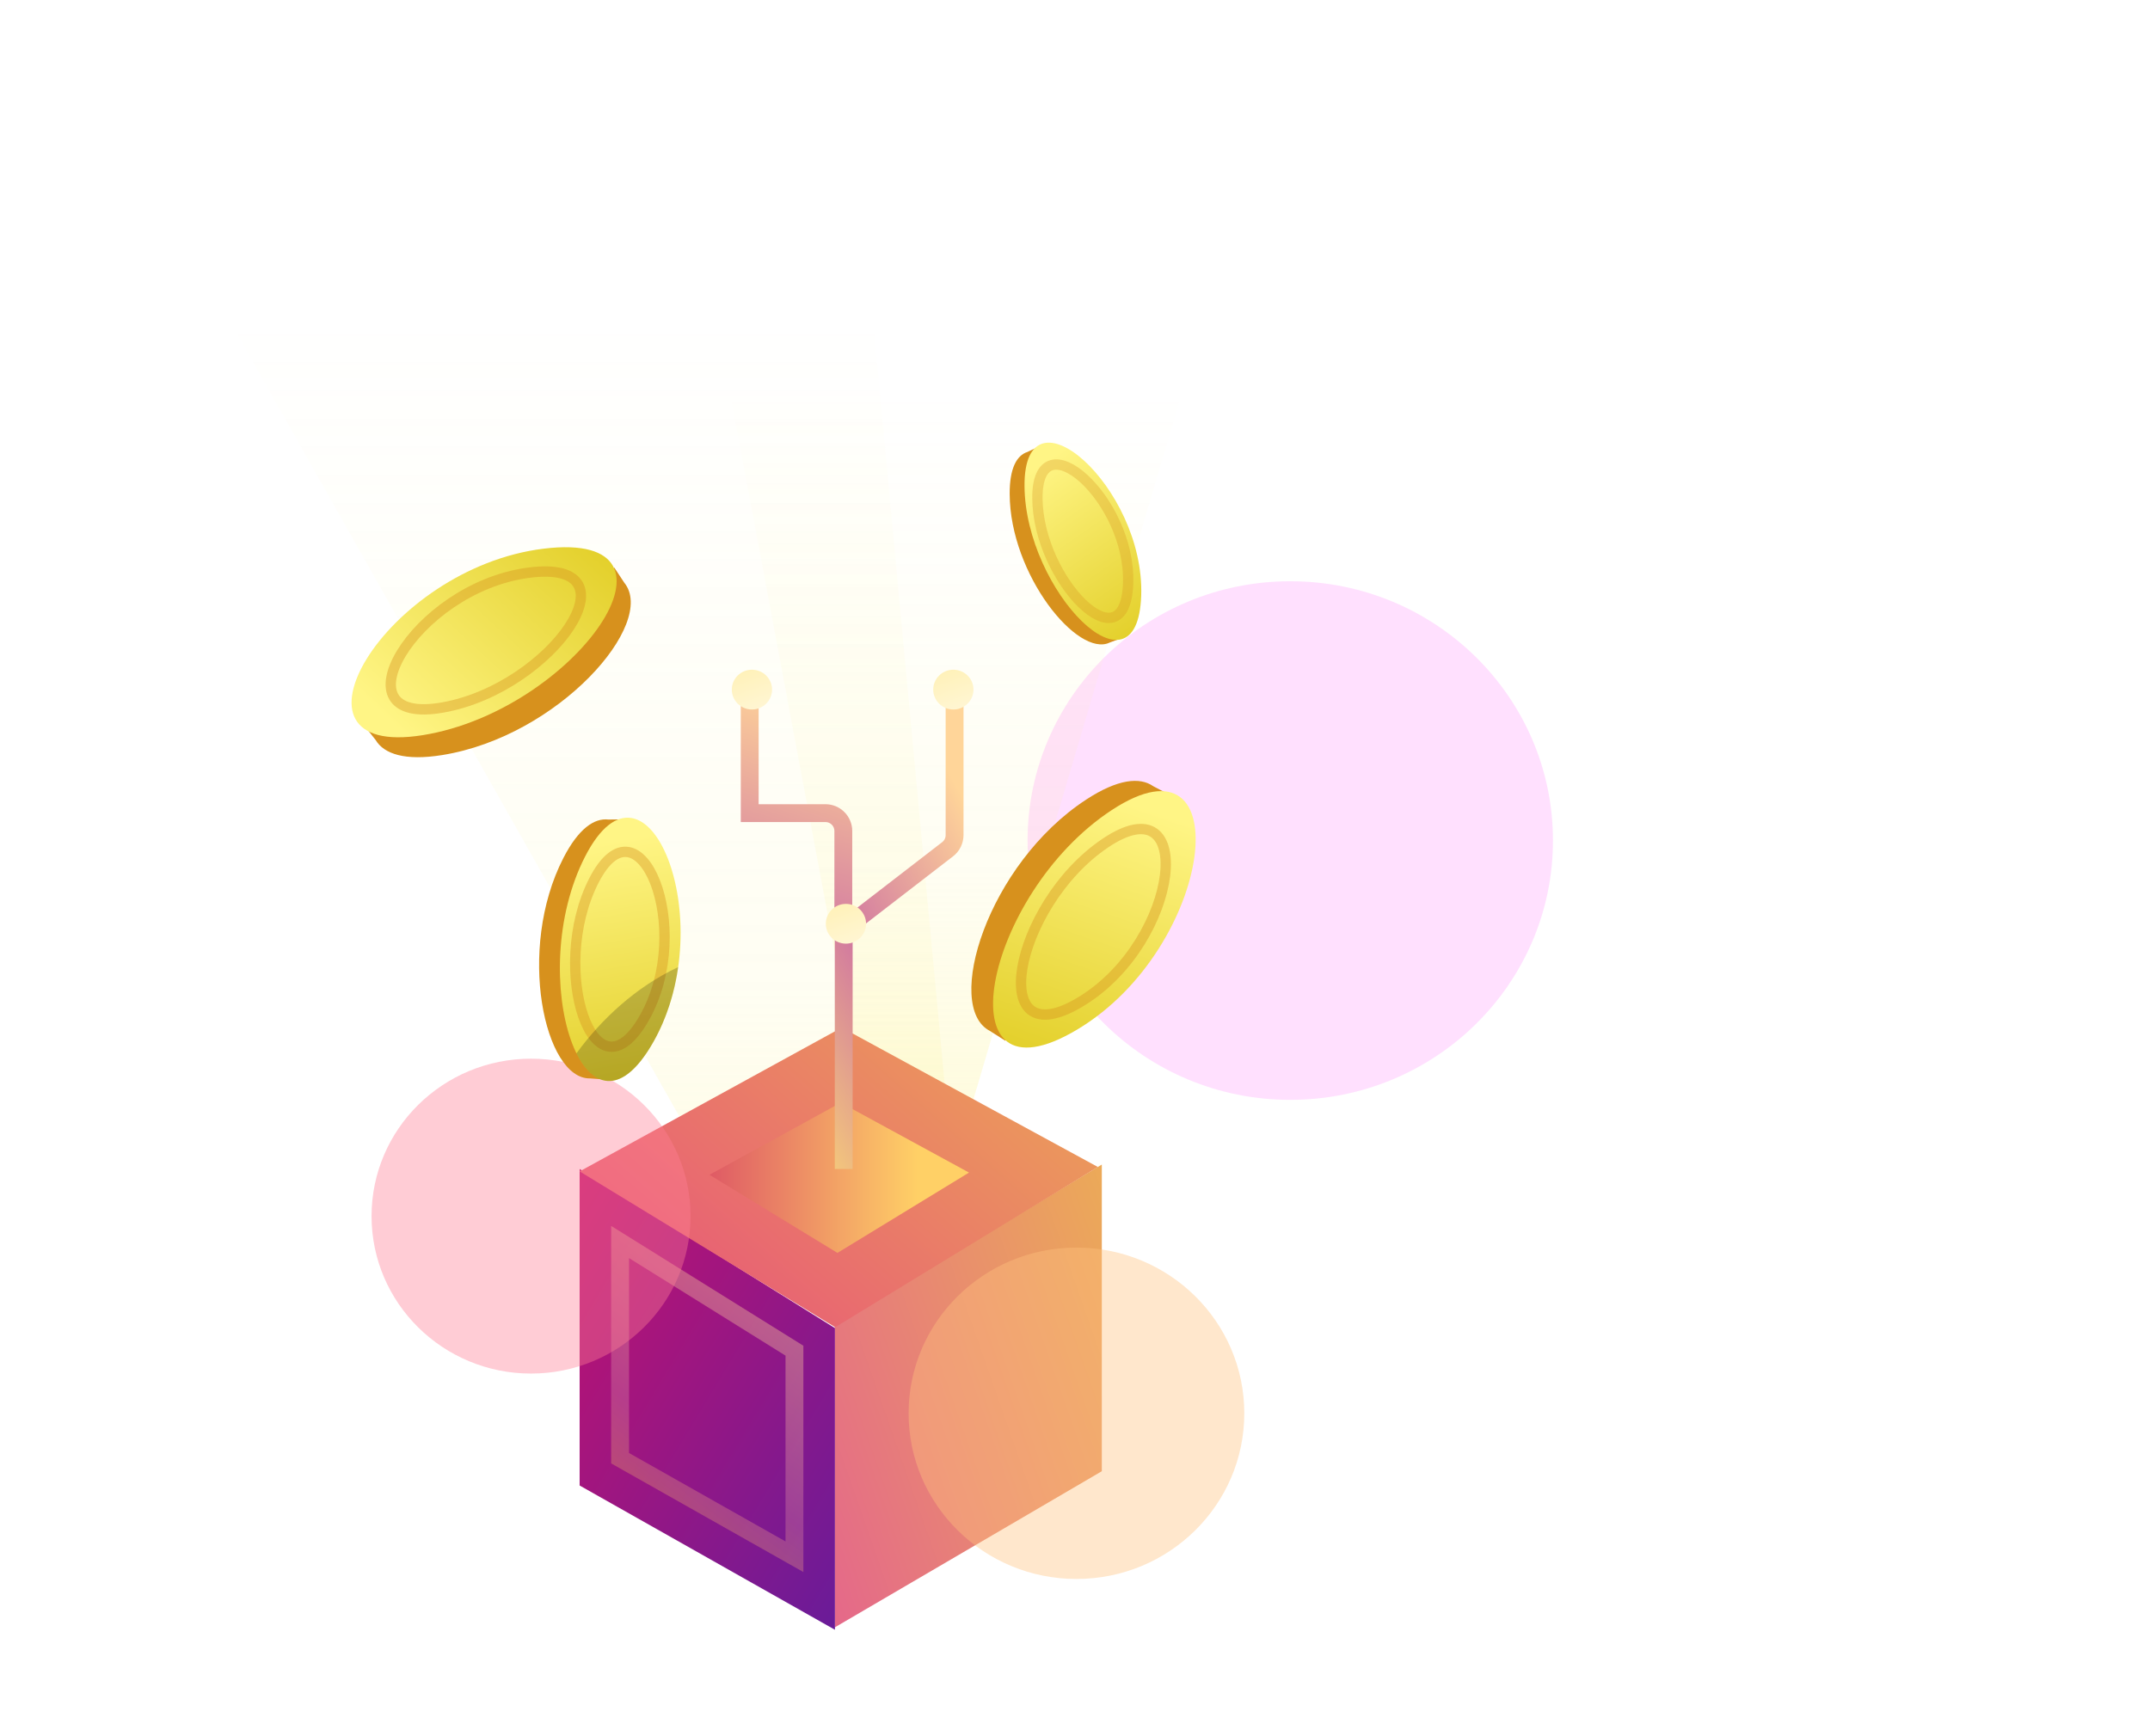 <svg xmlns="http://www.w3.org/2000/svg" width="104" height="84" viewBox="0 0 104 84" fill="none">
  <g opacity="0.24" filter="url(#filter0_f_0_499)">
    <ellipse cx="62.413" cy="40.667" rx="12.707" ry="12.546" fill="#FF7EFA" fill-opacity="0.98"/>
  </g>
  <path d="M40.379 78.736L53.297 71.18V56.343L40.379 64.127V78.736Z" fill="url(#paint0_linear_0_499)"/>
  <path d="M40.387 78.85L28.038 71.871V56.556L40.387 64.255V78.85Z" fill="url(#paint1_linear_0_499)"/>
  <path opacity="0.4" d="M38.429 75.317L29.995 70.55V60.09L38.429 65.348V75.317Z" stroke="url(#paint2_linear_0_499)" stroke-width="0.864"/>
  <path opacity="0.405" d="M40.64 60.182L34.293 56.55L8.098 10.184H41.736L46.08 56.55L40.64 60.182Z" fill="url(#paint3_linear_0_499)"/>
  <path opacity="0.405" d="M46.08 56.597L58.773 13.584H34.293L43.36 61.974L46.08 56.597Z" fill="url(#paint4_linear_0_499)"/>
  <path d="M52.55 38.679C54.068 37.689 55.137 37.581 55.788 38.04L56.817 38.577L56.576 38.924C57.362 41.272 55.332 46.626 51.071 49.172C50.174 49.707 49.438 49.977 48.85 50.031L48.627 50.352L47.885 49.878C45.636 48.727 47.764 41.8 52.55 38.679Z" fill="#D7911D"/>
  <path d="M53.788 39.186C47.557 43.266 45.502 53.773 52.122 49.802C58.741 45.832 60.018 35.106 53.788 39.186Z" fill="url(#paint5_linear_0_499)"/>
  <path opacity="0.4" d="M53.455 40.798C48.993 43.815 47.61 51.357 52.35 48.42C57.09 45.484 57.916 37.781 53.455 40.798Z" stroke="#D7911D" stroke-width="0.5"/>
  <path d="M21.386 36.532C19.597 36.819 18.576 36.483 18.168 35.799L17.447 34.89L17.808 34.671C18.044 32.206 22.077 28.14 27.004 27.548C28.042 27.424 28.824 27.477 29.383 27.666L29.717 27.464L30.202 28.198C31.79 30.165 27.027 35.628 21.386 36.532Z" fill="#D7911D"/>
  <path d="M20.461 35.566C27.812 34.373 33.964 25.61 26.301 26.545C18.639 27.48 13.111 36.759 20.461 35.566Z" fill="url(#paint6_linear_0_499)"/>
  <path opacity="0.4" d="M21.421 34.229C26.724 33.287 31.056 26.96 25.531 27.714C20.006 28.469 16.119 35.17 21.421 34.229Z" stroke="#D7911D" stroke-width="0.5"/>
  <path d="M48.84 23.9C48.834 22.66 49.179 22.032 49.7 21.866L50.411 21.527L50.524 21.802C52.214 22.346 54.605 25.672 54.482 29.053C54.456 29.765 54.334 30.279 54.141 30.622L54.246 30.877L53.682 31.086C52.14 31.838 48.856 27.806 48.84 23.9Z" fill="#D7911D"/>
  <path d="M49.558 23.512C49.589 28.605 55.019 34.08 55.202 28.82C55.384 23.56 49.526 18.42 49.558 23.512Z" fill="url(#paint7_linear_0_499)"/>
  <path opacity="0.3" d="M50.182 24.104C50.206 28.063 54.428 32.32 54.57 28.23C54.712 24.141 50.158 20.145 50.182 24.104Z" stroke="#D7911D" stroke-width="0.5"/>
  <path d="M28.038 56.674L40.719 49.716L53.106 56.46L40.399 64.213L28.038 56.674Z" fill="url(#paint8_linear_0_499)"/>
  <path d="M34.317 56.838L40.669 53.35L46.873 56.731L40.509 60.617L34.317 56.838Z" fill="url(#paint9_linear_0_499)"/>
  <g opacity="0.405" filter="url(#filter1_f_0_499)">
    <ellipse cx="52.07" cy="68.377" rx="8.119" ry="8.016" fill="#FFC37E" fill-opacity="0.98"/>
  </g>
  <g opacity="0.405" filter="url(#filter2_f_0_499)">
    <ellipse cx="25.688" cy="58.838" rx="7.715" ry="7.617" fill="#FF7E95" fill-opacity="0.98"/>
  </g>
  <path d="M40.812 56.556V44.966L45.839 41.087C46.051 40.924 46.175 40.671 46.175 40.403V33.044" stroke="url(#paint10_linear_0_499)" stroke-width="0.864"/>
  <path d="M40.793 44.928V40.205C40.793 39.728 40.406 39.341 39.929 39.341H36.265V33.258" stroke="url(#paint11_linear_0_499)" stroke-width="0.864"/>
  <ellipse cx="36.373" cy="33.364" rx="0.974" ry="0.962" fill="url(#paint12_linear_0_499)"/>
  <ellipse cx="46.116" cy="33.364" rx="0.974" ry="0.962" fill="url(#paint13_linear_0_499)"/>
  <ellipse cx="40.92" cy="44.693" rx="0.974" ry="0.962" fill="url(#paint14_linear_0_499)"/>
  <path d="M27.253 41.509C27.977 40.101 28.741 39.568 29.433 39.651L30.444 39.637L30.411 40.008C32.019 41.503 32.787 46.518 30.655 50.287C30.206 51.081 29.763 51.599 29.342 51.889L29.311 52.232L28.544 52.175C26.343 52.226 24.971 45.946 27.253 41.509Z" fill="#D7911D"/>
  <path d="M28.301 41.443C25.337 47.233 28.307 56.265 31.613 50.397C34.92 44.529 31.265 35.654 28.301 41.443Z" fill="url(#paint15_linear_0_499)"/>
  <path opacity="0.4" d="M28.726 42.606C26.532 46.891 28.73 53.575 31.177 49.232C33.624 44.89 30.92 38.322 28.726 42.606Z" stroke="#D7911D" stroke-width="0.5"/>
  <path opacity="0.2" fill-rule="evenodd" clip-rule="evenodd" d="M32.805 46.79C32.801 46.792 32.797 46.794 32.792 46.796C30.778 47.74 29.083 49.311 27.885 50.964C28.729 52.667 30.138 53.016 31.613 50.397C32.251 49.264 32.63 48.02 32.805 46.79Z" fill="black"/>
  <defs>
    <filter id="filter0_f_0_499" x="21.706" y="0.122" width="81.413" height="81.091" filterUnits="userSpaceOnUse" color-interpolation-filters="sRGB">
      <feFlood flood-opacity="0" result="BackgroundImageFix"/>
      <feBlend mode="normal" in="SourceGraphic" in2="BackgroundImageFix" result="shape"/>
      <feGaussianBlur stdDeviation="14" result="effect1_foregroundBlur_0_499"/>
    </filter>
    <filter id="filter1_f_0_499" x="36.951" y="53.361" width="30.237" height="30.031" filterUnits="userSpaceOnUse" color-interpolation-filters="sRGB">
      <feFlood flood-opacity="0" result="BackgroundImageFix"/>
      <feBlend mode="normal" in="SourceGraphic" in2="BackgroundImageFix" result="shape"/>
      <feGaussianBlur stdDeviation="3.5" result="effect1_foregroundBlur_0_499"/>
    </filter>
    <filter id="filter2_f_0_499" x="0.973" y="34.221" width="49.429" height="49.234" filterUnits="userSpaceOnUse" color-interpolation-filters="sRGB">
      <feFlood flood-opacity="0" result="BackgroundImageFix"/>
      <feBlend mode="normal" in="SourceGraphic" in2="BackgroundImageFix" result="shape"/>
      <feGaussianBlur stdDeviation="8.5" result="effect1_foregroundBlur_0_499"/>
    </filter>
    <linearGradient id="paint0_linear_0_499" x1="48.003" y1="30.298" x2="7.449" y2="44.503" gradientUnits="userSpaceOnUse">
      <stop stop-color="#EDB64F"/>
      <stop offset="1" stop-color="#DD26BC"/>
    </linearGradient>
    <linearGradient id="paint1_linear_0_499" x1="46.671" y1="67.798" x2="22.239" y2="53.048" gradientUnits="userSpaceOnUse">
      <stop stop-color="#6B1B98"/>
      <stop offset="1" stop-color="#DE0F62"/>
    </linearGradient>
    <linearGradient id="paint2_linear_0_499" x1="29.03" y1="56.283" x2="18.624" y2="70.449" gradientUnits="userSpaceOnUse">
      <stop stop-color="#FFD599"/>
      <stop offset="0.482" stop-color="#D178A0"/>
      <stop offset="1" stop-color="#FFCE08"/>
    </linearGradient>
    <linearGradient id="paint3_linear_0_499" x1="17.649" y1="15.516" x2="17.649" y2="81.025" gradientUnits="userSpaceOnUse">
      <stop stop-color="#FDF27D" stop-opacity="0.01"/>
      <stop offset="0.494" stop-color="#FCF17B" stop-opacity="0.24"/>
      <stop offset="1" stop-color="#FBF079"/>
    </linearGradient>
    <linearGradient id="paint4_linear_0_499" x1="29.595" y1="19" x2="29.595" y2="65.968" gradientUnits="userSpaceOnUse">
      <stop stop-color="#FDF27D" stop-opacity="0.01"/>
      <stop offset="0.494" stop-color="#FCF17B" stop-opacity="0.24"/>
      <stop offset="1" stop-color="#FBF079"/>
    </linearGradient>
    <linearGradient id="paint5_linear_0_499" x1="46.531" y1="36.091" x2="41.217" y2="51.676" gradientUnits="userSpaceOnUse">
      <stop stop-color="#FFF585"/>
      <stop offset="1" stop-color="#DCC613"/>
    </linearGradient>
    <linearGradient id="paint6_linear_0_499" x1="25.832" y1="41.344" x2="37.025" y2="29.269" gradientUnits="userSpaceOnUse">
      <stop stop-color="#FFF585"/>
      <stop offset="1" stop-color="#DCC613"/>
    </linearGradient>
    <linearGradient id="paint7_linear_0_499" x1="44.952" y1="26.193" x2="51.666" y2="35.88" gradientUnits="userSpaceOnUse">
      <stop stop-color="#FFF585"/>
      <stop offset="1" stop-color="#DCC613"/>
    </linearGradient>
    <linearGradient id="paint8_linear_0_499" x1="49.393" y1="40.028" x2="24.53" y2="68.227" gradientUnits="userSpaceOnUse">
      <stop stop-color="#EDB64F"/>
      <stop offset="0.978" stop-color="#E64082"/>
    </linearGradient>
    <linearGradient id="paint9_linear_0_499" x1="44.379" y1="52.557" x2="29.081" y2="52.557" gradientUnits="userSpaceOnUse">
      <stop stop-color="#FFD066"/>
      <stop offset="1" stop-color="#CE1D64"/>
    </linearGradient>
    <linearGradient id="paint10_linear_0_499" x1="40.198" y1="27.166" x2="25.833" y2="35.219" gradientUnits="userSpaceOnUse">
      <stop stop-color="#FFD599"/>
      <stop offset="0.482" stop-color="#D178A0"/>
      <stop offset="1" stop-color="#FFE26F"/>
    </linearGradient>
    <linearGradient id="paint11_linear_0_499" x1="33.755" y1="31.697" x2="26.372" y2="54.289" gradientUnits="userSpaceOnUse">
      <stop stop-color="#FFD599"/>
      <stop offset="1" stop-color="#A014A8"/>
    </linearGradient>
    <linearGradient id="paint12_linear_0_499" x1="40.037" y1="35.987" x2="38.132" y2="30.662" gradientUnits="userSpaceOnUse">
      <stop stop-color="#FFFCF5"/>
      <stop offset="1" stop-color="#FFEFAD"/>
    </linearGradient>
    <linearGradient id="paint13_linear_0_499" x1="49.779" y1="35.987" x2="47.874" y2="30.662" gradientUnits="userSpaceOnUse">
      <stop stop-color="#FFFCF5"/>
      <stop offset="1" stop-color="#FFEFAD"/>
    </linearGradient>
    <linearGradient id="paint14_linear_0_499" x1="44.583" y1="47.316" x2="42.678" y2="41.99" gradientUnits="userSpaceOnUse">
      <stop stop-color="#FFFCF5"/>
      <stop offset="1" stop-color="#FFEFAD"/>
    </linearGradient>
    <linearGradient id="paint15_linear_0_499" x1="21.467" y1="42.087" x2="23.932" y2="56.473" gradientUnits="userSpaceOnUse">
      <stop stop-color="#FFF585"/>
      <stop offset="1" stop-color="#DCC613"/>
    </linearGradient>
  </defs>
</svg>